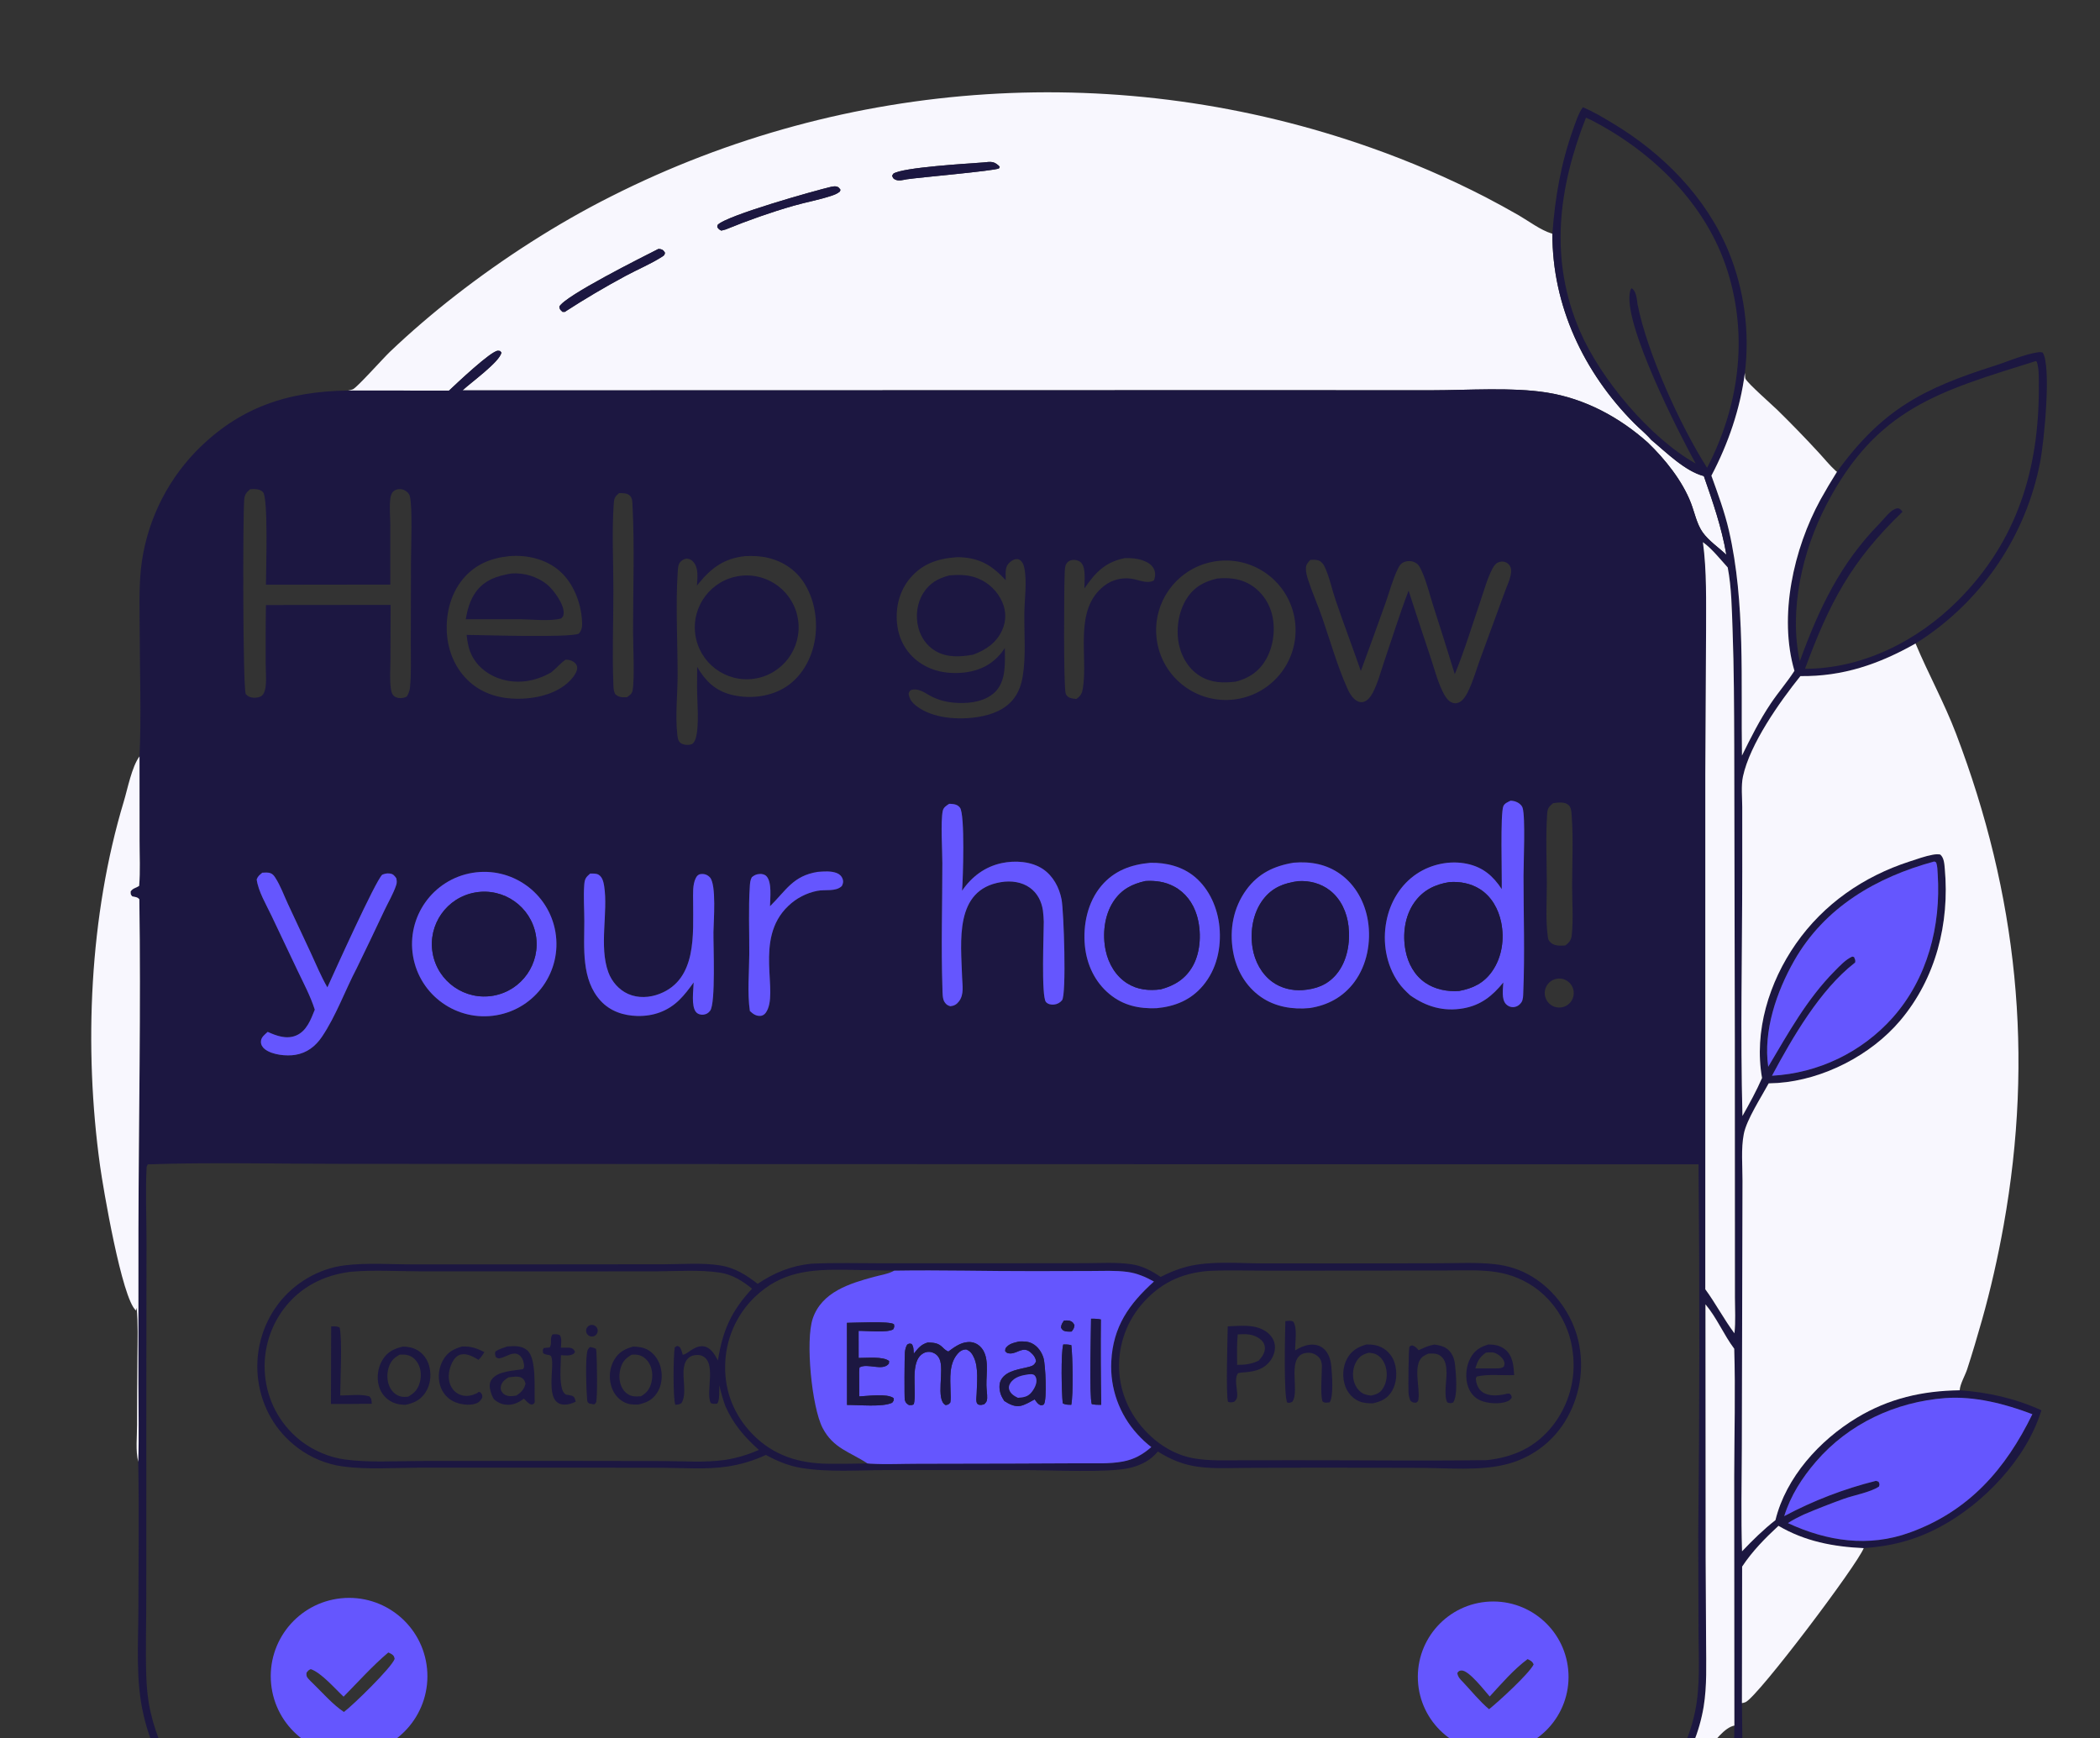 <svg width="296" height="245" viewBox="0 0 296 245" fill="none" xmlns="http://www.w3.org/2000/svg">
<rect x="0" y="0" width="296" height="245" fill="#333333" stroke="none"/>
<g clip-path="url(#clip0_3_1021)">
<path d="M49.054 55.047C49.258 54.991 49.607 54.946 49.782 54.846C50.489 54.444 54.002 50.501 54.963 49.584C57.878 46.806 61.008 44.126 64.186 41.653C70.933 36.403 78.475 31.534 86.125 27.688C119.402 10.873 158.107 8.394 193.257 20.827C198.791 22.777 204.184 25.104 209.399 27.791C210.973 28.611 212.531 29.463 214.07 30.348C215.51 31.187 217.113 32.412 218.695 32.909C218.734 32.921 218.775 32.932 218.815 32.944C218.783 43.089 223.248 52.52 230.355 59.665C231.118 60.432 232.052 61.178 232.74 61.995C234.83 63.725 237.494 66.416 240.159 67.105C241.437 70.781 242.671 74.33 243.335 78.185C242.267 77.201 240.853 76.22 240.007 75.047C239.169 73.883 238.851 72.218 238.339 70.891C237.128 67.754 234.687 64.714 232.278 62.392C228.26 58.798 223.378 56.174 218.018 55.328C213.088 54.55 206.907 55.004 201.815 55.008L172.578 55.001L65.192 55.027C66.286 53.978 70.467 50.994 70.674 49.691L70.507 49.484C70.377 49.453 70.334 49.437 70.19 49.434C69.25 49.414 64.315 54.089 63.29 55.056L49.054 55.047ZM138.631 22.896C136.473 23.058 127.15 23.592 125.912 24.487L125.751 24.76C125.861 25.101 125.91 25.197 126.273 25.348C126.721 25.535 127.342 25.354 127.798 25.273C129.577 25.003 140.098 24.091 140.806 23.738L140.917 23.508C140.691 23.235 140.273 22.93 139.92 22.855C139.529 22.773 139.028 22.861 138.631 22.896ZM117.152 26.329C114.968 26.836 102.276 30.399 101.146 31.711L101.096 32.001C101.304 32.297 101.351 32.35 101.675 32.505L102.286 32.342C105.379 31.079 108.645 29.922 111.857 29.001C113.639 28.49 115.508 28.166 117.261 27.571C117.691 27.425 118.033 27.285 118.385 26.996L118.467 26.75C118.244 26.453 118.19 26.324 117.794 26.27C117.603 26.244 117.345 26.302 117.152 26.329ZM92.794 35.091C90.643 36.188 79.608 41.689 78.837 43.223C78.898 43.641 78.974 43.657 79.284 43.956L79.6 43.964C82.404 42.147 85.281 40.446 88.225 38.865C89.885 37.972 91.735 37.203 93.315 36.191C93.622 35.994 93.654 35.976 93.734 35.637C93.558 35.337 93.459 35.196 93.087 35.111C92.991 35.089 92.892 35.097 92.794 35.091Z" fill="#F8F7FE"/>
<path d="M218.815 32.944C219.18 27.854 220.021 23.018 221.742 18.206C222.113 17.17 222.465 16.008 223.109 15.114C224.537 15.711 225.904 16.532 227.231 17.325C234.335 21.567 240.463 27.737 243.654 35.456C245.862 40.868 246.65 46.754 245.945 52.556C245.279 57.654 243.612 62.506 241.225 67.046C242.141 69.603 243.087 72.141 243.698 74.792C246.039 84.946 245.358 96.114 245.537 106.496C246.781 103.962 248.035 101.469 249.616 99.122C250.665 97.564 251.917 96.123 252.929 94.551C250.673 86.844 252.811 77.357 256.597 70.43C257.337 69.099 258.113 67.789 258.925 66.5C265.305 57.699 271.096 54.747 281.153 51.549C283.086 50.935 285.303 49.941 287.289 49.649C287.514 49.615 287.699 49.633 287.918 49.687C289.187 51.587 288.106 62.414 287.55 65.196C285.563 75.358 279.605 84.308 270.997 90.063C270.667 90.279 270.335 90.492 270.001 90.701C264.84 93.62 259.748 95.369 253.769 95.296C250.838 98.943 246.657 104.859 245.672 109.455C245.394 110.755 245.573 112.441 245.573 113.777L245.575 122.813C245.568 134.29 245.298 145.831 245.603 157.299C246.577 155.567 247.575 153.766 248.364 151.943C247.207 145.364 249.358 138.436 253.132 133.027C257.054 127.406 262.68 123.524 269.168 121.422C270.235 121.076 271.333 120.674 272.437 120.471C272.801 120.404 273.109 120.393 273.474 120.439C274.03 120.902 274.062 121.782 274.124 122.474C274.814 130.14 272.865 137.898 267.841 143.846C263.71 148.736 257.008 152.176 250.618 152.641C250.18 152.67 249.741 152.689 249.302 152.698C248.271 154.614 246.192 157.79 245.793 159.834C245.388 161.907 245.615 164.288 245.609 166.407L245.577 179.181L245.516 204.065C245.503 208.921 245.391 213.803 245.546 218.655C247.045 217.079 248.539 215.61 250.254 214.261C251.731 208.224 256.474 203.009 261.697 199.851C266.243 197.102 270.961 196.035 276.226 195.956C280.24 196.249 284.07 197.1 287.739 198.781C285.654 205.6 279.618 211.928 273.418 215.236C269.952 217.084 266.591 217.94 262.695 218.208C258.427 218.016 254.412 217.258 250.68 215.063C248.765 216.843 247.01 218.617 245.558 220.808L245.529 240.05C245.524 242.481 245.853 253.872 245.218 255.179L245.012 255.316C244.805 255.229 244.676 255.244 244.596 255.014C244.152 253.747 244.463 245.265 244.465 243.218L244.441 208.105C244.454 202.118 244.626 196.087 244.444 190.105C242.95 188.114 242.009 185.762 240.389 183.847L240.414 219.674L240.48 231.587C240.485 234.561 240.616 237.603 240.135 240.548C239.552 244.114 238.067 247.603 236.152 250.652C232.344 256.588 226.428 260.862 219.596 262.613C213.361 263.609 206.87 263.135 200.568 263.127L172.465 263.154L92.184 263.158L61.812 263.084C57.23 263.085 52.601 262.953 48.024 263.1C40.354 263.053 33.649 260.948 28.02 255.548C24.134 251.793 21.428 246.987 20.232 241.717C19.095 236.873 19.499 231.724 19.506 226.779C19.514 219.87 19.609 212.946 19.486 206.039C19.609 202.365 19.508 198.659 19.508 194.982L19.515 172.989C19.554 157.589 19.871 142.147 19.641 126.752C19.376 126.418 19.046 126.435 18.642 126.339C18.387 126.055 18.424 126.031 18.42 125.643C18.768 125.155 19.144 125.192 19.616 124.859C19.786 122.788 19.67 120.62 19.673 118.538L19.664 106.616C19.933 100.852 19.703 94.983 19.693 89.21C19.688 86.222 19.562 83.173 19.861 80.198C20.529 74.014 23.221 68.225 27.517 63.729C33.616 57.442 40.476 55.159 49.054 55.047L63.29 55.055C64.315 54.089 69.25 49.414 70.19 49.434C70.334 49.437 70.377 49.453 70.507 49.484L70.674 49.691C70.467 50.994 66.286 53.978 65.192 55.027L172.578 55.001L201.815 55.008C206.907 55.004 213.089 54.55 218.018 55.328C223.378 56.173 228.26 58.798 232.278 62.392C234.687 64.714 237.128 67.754 238.339 70.891C238.851 72.218 239.169 73.883 240.007 75.047C240.853 76.22 242.267 77.201 243.335 78.184C242.671 74.33 241.437 70.781 240.159 67.105C237.494 66.416 234.83 63.725 232.74 61.995C232.052 61.177 231.118 60.432 230.355 59.665C223.248 52.52 218.783 43.089 218.815 32.944ZM223.545 16.584C219.634 26.551 218.339 36.585 222.703 46.683C225.621 53.435 232.568 61.718 239.005 65.335C236.732 61.205 228.639 45.433 229.771 41.04C229.814 40.876 229.86 40.745 229.98 40.623C230.33 40.837 230.481 41.194 230.592 41.577C230.712 41.994 230.756 42.462 230.818 42.892C232.165 49.759 236.889 60.087 240.616 65.938C245.103 57.325 246.439 47.577 243.51 38.234C240.541 28.766 232.918 21.358 224.24 16.901C224.011 16.784 223.783 16.681 223.545 16.584ZM286.943 50.893C273.365 55.165 264.539 57.48 257.414 71.185C254.055 77.644 252.124 85.984 253.684 93.206C256.367 85.845 259.364 79.447 264.942 73.776C265.516 73.192 266.379 72.012 267.145 71.725C267.347 71.649 267.559 71.597 267.746 71.714C267.933 71.831 268.033 71.96 268.167 72.13C260.897 79.114 257.847 85 254.418 94.267C262.552 94.255 270.281 90.343 275.958 84.659C284.321 76.286 287.43 66.106 287.376 54.474C287.371 53.355 287.434 52.074 287.098 50.997L286.943 50.893ZM35.267 68.949C34.719 69.408 34.484 69.701 34.422 70.424C34.219 72.788 34.216 96.585 34.634 97.825C34.943 98.169 35.26 98.311 35.719 98.342C36.13 98.37 36.686 98.293 36.985 97.986C37.286 97.678 37.398 97.135 37.446 96.725C37.57 95.661 37.447 94.542 37.449 93.468C37.454 90.741 37.432 88.005 37.488 85.278L55.055 85.261L55.031 92.994C55.027 94.337 54.897 95.828 55.106 97.15C55.162 97.499 55.242 97.848 55.521 98.094C55.872 98.406 56.461 98.454 56.901 98.347C57.066 98.306 57.194 98.239 57.344 98.169C57.584 97.754 57.743 97.39 57.791 96.909C57.992 94.871 57.891 92.743 57.904 90.692L57.929 79.244C57.926 77.307 58.168 71.481 57.769 69.944C57.664 69.54 57.308 69.207 56.93 69.054C56.495 68.878 55.979 68.894 55.581 69.155C55.17 69.424 55.057 69.896 55.007 70.352C54.872 71.585 55.01 72.894 55.013 74.137L55.012 82.395L37.483 82.417C37.485 80.561 37.84 70.199 37.068 69.36C36.635 68.89 35.853 68.91 35.267 68.949ZM87.246 69.51C86.661 70.026 86.558 70.241 86.505 71.024C86.234 75.012 86.455 79.164 86.459 83.167C86.463 87.582 86.279 92.075 86.457 96.481C86.477 96.962 86.489 97.392 86.708 97.831C87.202 98.299 87.71 98.294 88.355 98.283C88.69 98.041 89.056 97.828 89.147 97.397C89.484 95.792 89.233 91.01 89.231 88.988C89.227 83.278 89.455 77.014 89.16 71.369C89.135 70.889 89.169 70.257 88.813 69.891C88.402 69.468 87.786 69.51 87.246 69.51ZM240.031 76.42C240.585 80.554 240.469 84.739 240.475 88.901L240.367 109.003L240.365 181.719C241.832 183.722 242.993 185.953 244.474 187.932C244.657 186.281 244.545 184.553 244.543 182.89L244.54 174.42L244.529 146.467L244.445 105.109C244.424 99.681 244.413 94.267 244.214 88.843C244.107 85.945 244.073 82.836 243.527 79.981C242.459 78.813 241.311 77.339 240.031 76.42ZM71.779 78.39C69.14 78.657 66.919 79.574 65.206 81.667C63.392 83.884 62.738 86.909 63.031 89.721C63.301 92.324 64.507 94.788 66.571 96.435C68.895 98.291 71.869 98.718 74.756 98.383C76.944 98.129 79.335 97.257 80.741 95.484C81.031 95.117 81.379 94.568 81.356 94.084C81.339 93.733 81.124 93.48 80.848 93.285C80.523 93.055 80.106 92.976 79.719 92.979C78.971 93.502 78.407 94.212 77.691 94.772C75.593 95.981 73.189 96.439 70.816 95.777C69.035 95.281 67.461 94.166 66.577 92.521C66.056 91.551 65.891 90.563 65.771 89.487C68.03 89.506 80.115 89.913 81.579 89.32C82.053 88.803 82.078 88.243 82.042 87.567C81.909 84.995 80.832 82.18 78.864 80.465C76.952 78.797 74.272 78.174 71.779 78.39ZM105.016 78.386C102.101 78.701 100.319 79.995 98.499 82.212C98.41 82.321 98.324 82.433 98.238 82.545C98.288 81.42 98.523 80.057 97.681 79.146C97.471 78.919 97.186 78.769 96.875 78.748C96.514 78.722 96.195 78.906 95.946 79.152C95.58 79.513 95.565 80.06 95.531 80.544C95.216 85.066 95.509 90.471 95.511 95.085C95.513 97.795 95.17 100.771 95.457 103.448C95.505 103.901 95.541 104.441 95.944 104.73C96.327 105.005 97.051 105.065 97.482 104.899C97.78 104.784 97.972 104.363 98.059 104.075C98.6 102.279 98.255 98.903 98.253 96.911L98.265 93.998C99.4 95.939 100.768 97.317 103.016 97.903C105.43 98.534 108.274 98.277 110.446 97.017C112.638 95.746 114.066 93.487 114.675 91.065C115.4 88.184 114.987 84.88 113.443 82.326C112.289 80.418 110.438 79.146 108.286 78.632C107.224 78.378 106.104 78.324 105.016 78.386ZM134.849 78.539C132.23 78.719 130.036 79.429 128.296 81.479C126.786 83.257 126.215 85.57 126.438 87.861C126.638 89.914 127.574 91.768 129.193 93.065C131.169 94.648 133.624 95.077 136.085 94.77C138.148 94.513 139.873 93.616 141.177 91.978C141.339 91.772 141.491 91.559 141.634 91.339C141.65 93.388 141.848 95.962 140.265 97.527C138.941 98.836 136.883 99.145 135.092 99.082C133.643 99.031 132.26 98.723 130.99 98C130.273 97.576 129.396 96.994 128.521 97.233C128.196 97.321 128.181 97.485 128.071 97.764C128.179 98.56 128.567 99.053 129.203 99.535C131.525 101.295 135.143 101.499 137.91 101.049C139.848 100.734 141.807 99.985 142.995 98.336C143.631 97.452 143.975 96.414 144.152 95.349C144.632 92.464 144.349 89.39 144.383 86.476C144.406 84.445 144.783 82.023 144.383 80.06C144.295 79.625 144.134 79.205 143.766 78.937C143.561 78.789 143.371 78.79 143.124 78.824C142.708 78.882 142.12 79.375 141.943 79.744C141.671 80.311 141.753 81.17 141.761 81.781C139.894 79.757 138.197 78.669 135.354 78.541C135.185 78.533 135.019 78.535 134.849 78.539ZM158.522 78.669C155.763 79.223 154.374 80.719 152.848 82.94C152.837 81.948 153.123 79.956 152.322 79.246C152.041 78.997 151.561 78.869 151.185 78.918C150.802 78.967 150.516 79.124 150.308 79.458C150.084 79.819 150.093 80.35 150.072 80.763C149.973 82.689 149.89 96.894 150.218 97.779C150.317 98.049 150.533 98.26 150.805 98.353C151.097 98.453 151.411 98.49 151.717 98.519C152.328 98.094 152.516 97.737 152.635 97.006C153.382 92.399 151.288 85.906 155.661 82.555C156.74 81.724 158.111 81.367 159.458 81.565C160.477 81.705 161.713 82.358 162.654 81.803C162.855 81.292 162.895 80.733 162.66 80.222C162.36 79.569 161.693 79.198 161.041 78.976C160.216 78.694 159.387 78.638 158.522 78.669ZM171.379 79.106C166.03 79.881 162.309 84.829 163.052 90.184C163.795 95.538 168.721 99.287 174.08 98.576C179.483 97.859 183.271 92.882 182.522 87.483C181.773 82.084 176.774 78.326 171.379 79.106ZM184.705 78.91C184.33 79.304 184.063 79.575 184.069 80.159C184.074 80.685 184.222 81.247 184.385 81.746C184.975 83.555 185.765 85.304 186.385 87.105C187.507 90.367 188.494 93.845 189.895 96.993C190.148 97.56 190.462 98.147 190.937 98.562C191.265 98.849 191.683 99.041 192.128 98.946C192.759 98.812 193.203 98.189 193.487 97.656C194.199 96.322 194.609 94.696 195.098 93.266C196.232 89.946 197.29 86.525 198.543 83.251C199.562 86.401 200.597 89.546 201.649 92.686C202.199 94.33 202.666 96.181 203.464 97.711C203.704 98.171 204.078 98.76 204.57 98.989C204.952 99.166 205.231 99.174 205.623 99.018C206.181 98.796 206.613 98.096 206.869 97.588C207.622 96.092 208.107 94.329 208.686 92.753L212.165 83.263C212.484 82.398 213.239 80.906 212.922 79.98C212.811 79.656 212.542 79.373 212.224 79.246C211.857 79.1 211.474 79.125 211.122 79.297C210.755 79.476 210.54 79.817 210.355 80.166C209.627 81.545 209.197 83.181 208.692 84.654C207.513 88.095 206.442 91.662 205.057 95.027C204.059 91.78 203.038 88.539 201.995 85.306C201.494 83.742 201.088 82.001 200.406 80.514C200.217 80.1 199.99 79.586 199.577 79.349C199.111 79.081 198.591 79.009 198.074 79.164C197.552 79.32 197.289 79.642 197.058 80.114C196.309 81.648 195.852 83.397 195.284 85.01C194.145 88.205 192.988 91.393 191.813 94.574C190.65 91.221 189.383 87.898 188.241 84.54C187.723 83.015 187.392 81.309 186.701 79.862C186.527 79.496 186.256 79.149 185.865 78.999C185.515 78.864 185.074 78.903 184.705 78.91ZM212.933 112.853C212.551 113.042 212.083 113.212 211.903 113.624C211.45 114.654 211.722 123.464 211.674 125.319C210.438 123.442 209.018 122.224 206.767 121.748C204.365 121.241 201.72 121.805 199.686 123.165C197.406 124.689 195.946 127.143 195.423 129.811C194.84 132.779 195.36 135.957 197.095 138.462C197.572 139.15 198.155 139.726 198.77 140.29C201.04 141.893 203.48 142.619 206.266 142.124C208.738 141.684 210.37 140.366 211.894 138.482C211.861 139.358 211.605 140.835 212.275 141.532C212.527 141.795 212.893 141.966 213.258 141.956C213.768 141.942 214.162 141.685 214.447 141.275C214.702 140.906 214.69 140.319 214.708 139.886C214.937 134.444 214.742 128.925 214.744 123.476C214.744 121.646 215.027 115.223 214.62 113.879C214.481 113.421 213.964 113.078 213.526 112.946C213.335 112.888 213.13 112.873 212.933 112.853ZM218.918 113.207C218.387 113.66 218.14 113.856 218.087 114.588C217.852 117.831 218.016 121.209 218.028 124.462C218.037 126.955 217.827 129.702 218.186 132.168C218.22 132.4 218.306 132.57 218.465 132.746C218.952 133.281 219.644 133.317 220.318 133.282C220.427 133.276 220.536 133.269 220.645 133.26C221.167 132.867 221.467 132.51 221.54 131.844C221.786 129.593 221.591 127.103 221.593 124.83C221.597 121.598 221.775 118.251 221.536 115.03C221.502 114.571 221.495 113.922 221.184 113.571C220.842 113.186 220.371 113.109 219.881 113.112C219.558 113.114 219.236 113.161 218.918 113.207ZM133.789 113.296C133.386 113.563 132.984 113.792 132.88 114.306C132.566 115.857 132.827 119.877 132.826 121.684C132.824 127.555 132.639 133.49 132.839 139.352C132.857 139.892 132.831 140.788 133.136 141.239C133.372 141.588 133.56 141.717 133.958 141.829C134.493 141.771 134.849 141.565 135.174 141.137C135.921 140.154 135.645 138.855 135.61 137.707C135.458 132.741 134.478 125.392 141.11 124.334C142.501 124.111 144.014 124.292 145.179 125.136C146.234 125.901 146.82 127.07 147.002 128.342C147.077 128.861 147.096 129.392 147.121 129.915C147.128 131.479 146.744 140.462 147.431 141.235C147.716 141.555 148.173 141.634 148.579 141.59C149.019 141.546 149.423 141.327 149.698 140.982C150.337 140.177 149.948 128.425 149.632 126.774C149.311 125.1 148.446 123.468 147.009 122.497C145.388 121.402 143.08 121.25 141.198 121.652C138.824 122.16 136.967 123.561 135.606 125.545C135.74 123.873 136.035 114.814 135.311 113.843C134.996 113.42 134.529 113.328 134.031 113.304C133.951 113.301 133.87 113.299 133.789 113.296ZM272.645 121.424C264.477 123.633 257.173 127.886 252.896 135.405C250.421 139.756 248.507 145.303 249.235 150.362C252.072 145.594 254.682 140.829 258.624 136.847C259.338 136.126 260.141 135.249 261.078 134.83L261.331 134.893C261.461 135.235 261.57 135.332 261.474 135.696L261.378 135.75C256.515 139.548 252.638 146.26 249.764 151.625C256.296 151.265 262.415 148.322 266.773 143.444C271.693 137.904 273.598 130.493 273.125 123.211C273.09 122.659 273.099 122.063 272.891 121.544L272.645 121.424ZM162.144 121.611C159.434 121.855 157.056 122.711 155.253 124.839C153.303 127.14 152.629 130.358 152.918 133.309C153.176 135.95 154.324 138.415 156.39 140.12C158.335 141.726 160.544 142.196 163.011 142.105C165.611 141.867 167.854 140.961 169.568 138.919C171.502 136.615 172.169 133.583 171.884 130.63C171.63 127.997 170.478 125.337 168.431 123.61C166.687 122.14 164.389 121.562 162.144 121.611ZM182.351 121.594C179.584 122.047 177.352 123.109 175.669 125.421C173.834 127.943 173.272 131.027 173.796 134.077C174.242 136.676 175.569 139.02 177.756 140.537C179.747 141.918 182.226 142.319 184.603 142.084C187.155 141.701 189.346 140.512 190.898 138.419C192.694 135.997 193.285 132.757 192.816 129.811C192.404 127.218 191.091 124.761 188.933 123.209C186.97 121.796 184.717 121.397 182.351 121.594ZM115.271 122.889C111.786 123.436 110.821 125.478 108.536 127.733C108.545 126.639 108.84 124.349 108.033 123.5C107.778 123.231 107.394 123.16 107.038 123.188C106.598 123.223 106.31 123.359 105.971 123.643C105.756 124.04 105.721 124.426 105.691 124.871C105.48 128.029 105.631 131.305 105.614 134.476C105.599 137.049 105.321 139.961 105.695 142.498C106.13 142.908 106.555 143.226 107.184 143.189C107.474 143.173 107.752 142.996 107.923 142.762C109.938 140.015 106.138 132.38 111.131 127.673C112.256 126.6 113.663 125.87 115.187 125.566C116.301 125.342 117.807 125.723 118.665 124.879C118.815 124.549 118.907 124.301 118.789 123.938C118.648 123.508 118.352 123.21 117.933 123.051C117.11 122.738 116.134 122.824 115.271 122.889ZM36.977 123.005C36.575 123.342 36.373 123.457 36.179 123.953C36.404 125.649 37.536 127.526 38.266 129.067L41.93 136.781C42.79 138.587 43.763 140.405 44.37 142.314C43.809 143.704 43.223 145.343 41.719 145.962C40.368 146.517 38.981 146.003 37.732 145.442C37.305 145.833 36.784 146.197 36.776 146.832C36.771 147.264 37.007 147.634 37.342 147.891C38.394 148.697 40.368 148.887 41.638 148.68C43.263 148.415 44.479 147.469 45.379 146.136C47.365 143.197 48.633 139.613 50.286 136.462C51.601 133.765 52.897 131.058 54.172 128.341C54.718 127.186 55.459 125.944 55.85 124.735C55.963 124.388 55.93 124.122 55.857 123.78C55.573 123.398 55.425 123.176 54.912 123.118C54.516 123.073 54.242 123.147 53.876 123.29C52.898 124.189 47.117 137.035 46.144 139.169C45.253 137.619 44.557 135.936 43.808 134.312L40.589 127.421C40.018 126.199 39.537 124.832 38.802 123.704C38.614 123.416 38.422 123.166 38.077 123.056C37.737 122.947 37.329 122.99 36.977 123.005ZM66.585 123.027C61.029 123.951 57.28 129.211 58.219 134.765C59.159 140.318 64.43 144.052 69.981 143.097C75.509 142.146 79.225 136.9 78.289 131.369C77.353 125.838 72.118 122.107 66.585 123.027ZM83.187 123.127C82.545 123.673 82.408 123.909 82.346 124.768C82.227 126.427 82.36 128.153 82.36 129.818C82.359 133.571 81.906 138.071 84.668 141.072C86.012 142.534 87.894 143.158 89.84 143.2C92.083 143.249 94.101 142.543 95.73 140.963C96.499 140.218 97.147 139.343 97.773 138.477C97.748 139.524 97.393 141.844 98.12 142.665C98.367 142.944 98.798 143.067 99.165 143.014C99.578 142.954 99.839 142.793 100.093 142.466C100.9 141.424 100.534 133.144 100.563 131.367C100.578 129.905 101.015 124.643 100.047 123.648C99.686 123.277 99.266 123.138 98.756 123.204C98.414 123.248 98.232 123.462 98.079 123.753C97.593 124.683 97.7 126.027 97.697 127.048C97.684 131.659 98.258 138.014 92.987 140.074C91.566 140.629 89.945 140.723 88.533 140.093C87.241 139.517 86.233 138.357 85.75 137.039C84.406 133.379 85.738 128.597 85.159 124.894C85.07 124.327 84.913 123.627 84.386 123.301C84.041 123.087 83.577 123.135 83.187 123.127ZM219.007 138.076C217.97 138.499 217.467 139.677 217.877 140.719C218.287 141.761 219.459 142.279 220.506 141.881C221.194 141.619 221.688 141.008 221.8 140.28C221.912 139.552 221.624 138.821 221.046 138.364C220.468 137.908 219.689 137.798 219.007 138.076ZM20.835 164.115C20.729 164.284 20.67 164.418 20.66 164.621C20.493 167.974 20.649 171.416 20.651 174.776L20.627 194.595L20.621 224.386C20.634 228.315 20.498 232.264 20.615 236.189C20.666 237.927 20.84 239.625 21.227 241.321C22.807 248.301 27.087 254.371 33.13 258.203C36.606 260.357 40.547 261.646 44.623 261.962C48.626 262.268 52.77 262.056 56.787 262.048L78.345 262.039L147.743 262.058L195.372 262.038L207.517 262.065C211.469 262.079 215.599 262.381 219.472 261.476C224.146 260.385 228.414 257.818 231.765 254.408C235.278 250.681 237.893 246.274 238.931 241.213C239.669 237.614 239.423 233.79 239.41 230.134L239.372 216.245C239.562 198.868 239.576 181.489 239.415 164.111L103.754 164.076L48.213 164.046C39.106 164.051 29.932 163.805 20.835 164.115ZM274.188 197.056C267.186 197.596 260.579 200.648 255.957 206.025C253.986 208.318 252.391 210.802 251.49 213.697C255.582 211.516 259.926 209.845 264.425 208.723L264.782 208.843C264.941 209.174 264.945 209.167 264.852 209.521C263.709 210.318 261.332 210.742 259.918 211.247C258 211.938 256.102 212.682 254.225 213.477C253.465 213.849 252.714 214.208 252.01 214.681C257.549 217.248 263.37 218.122 269.201 216.007C277.523 212.99 282.686 207.091 286.467 199.331C282.633 197.865 278.318 196.758 274.188 197.056Z" fill="#1C1741"/>
<path d="M127.798 25.273C127.342 25.354 126.721 25.535 126.273 25.348C125.91 25.197 125.861 25.101 125.751 24.76L125.912 24.487C127.15 23.592 136.473 23.058 138.631 22.896C139.028 22.861 139.529 22.773 139.92 22.855C140.273 22.93 140.691 23.235 140.917 23.508L140.806 23.738C140.098 24.091 129.577 25.003 127.798 25.273Z" fill="#1C1741"/>
<path d="M102.286 32.342L101.675 32.505C101.351 32.35 101.304 32.297 101.096 32.001L101.146 31.711C102.276 30.399 114.968 26.836 117.152 26.329C117.345 26.302 117.603 26.244 117.794 26.27C118.19 26.323 118.244 26.452 118.467 26.749L118.385 26.995C118.033 27.285 117.692 27.425 117.261 27.571C115.508 28.166 113.639 28.489 111.857 29.001C108.645 29.922 105.379 31.079 102.286 32.342Z" fill="#1C1741"/>
<path d="M79.6 43.964L79.284 43.956C78.974 43.657 78.898 43.641 78.838 43.223C79.608 41.689 90.643 36.188 92.795 35.091C92.892 35.097 92.991 35.089 93.087 35.111C93.459 35.196 93.558 35.337 93.734 35.637C93.654 35.976 93.622 35.994 93.315 36.191C91.735 37.203 89.885 37.972 88.225 38.865C85.281 40.446 82.404 42.147 79.6 43.964Z" fill="#1C1741"/>
<path d="M241.225 67.046C243.612 62.506 245.279 57.654 245.945 52.556C245.966 52.749 245.958 53.251 246.038 53.402C246.399 54.09 249.738 57.018 250.536 57.794C252.469 59.688 254.354 61.63 256.191 63.617C257.031 64.511 257.849 65.55 258.75 66.368C258.804 66.417 258.866 66.456 258.925 66.5C258.113 67.789 257.337 69.099 256.597 70.43C252.811 77.357 250.673 86.844 252.929 94.551C251.917 96.123 250.665 97.564 249.616 99.122C248.035 101.469 246.781 103.962 245.537 106.496C245.358 96.114 246.039 84.946 243.698 74.792C243.087 72.141 242.141 69.603 241.225 67.046Z" fill="#F8F7FE"/>
<path d="M240.365 181.719L240.367 109.003L240.475 88.902C240.469 84.739 240.585 80.554 240.031 76.42C241.311 77.339 242.459 78.813 243.526 79.981C244.073 82.836 244.107 85.945 244.214 88.843C244.413 94.267 244.424 99.681 244.445 105.109L244.529 146.467L244.54 174.42L244.543 182.89C244.545 184.553 244.657 186.282 244.474 187.932C242.993 185.953 241.832 183.722 240.365 181.719Z" fill="#F8F7FE"/>
<path d="M65.655 87.282C65.871 85.951 66.233 84.632 67.015 83.514C68.236 81.769 70.072 81.157 72.077 80.835C73.871 80.688 75.84 81.295 77.207 82.468C78.1 83.234 79.529 85.204 79.45 86.451C79.425 86.845 79.341 86.912 79.084 87.181C77.403 87.596 75.101 87.299 73.35 87.281L65.655 87.282Z" fill="#1C1741"/>
<path d="M106.283 95.668C102.271 96.239 98.56 93.441 98.005 89.427C97.451 85.413 100.264 81.713 104.28 81.175C108.273 80.64 111.947 83.434 112.498 87.424C113.049 91.415 110.271 95.1 106.283 95.668Z" fill="#1C1741"/>
<path d="M137.151 92.281C135.366 92.59 133.532 92.716 131.895 91.778C130.638 91.057 129.798 89.838 129.44 88.446C129.023 86.82 129.246 85.013 130.146 83.584C131.026 82.186 132.256 81.493 133.813 81.106C135.157 80.981 136.469 80.992 137.747 81.488C139.333 82.102 140.607 83.326 141.284 84.886C141.834 86.172 141.838 87.535 141.261 88.813C140.442 90.626 138.95 91.613 137.151 92.281Z" fill="#1C1741"/>
<path d="M174.175 96.079C172.453 96.271 170.869 96.271 169.306 95.38C167.698 94.463 166.647 92.823 166.222 91.047C165.701 88.871 166.071 86.231 167.282 84.345C168.316 82.734 169.758 81.951 171.575 81.544C173.065 81.405 174.501 81.508 175.86 82.197C177.5 83.028 178.699 84.558 179.216 86.314C179.84 88.437 179.543 91.044 178.433 92.962C177.451 94.659 176.037 95.599 174.175 96.079Z" fill="#1C1741"/>
<path d="M253.769 95.296C259.748 95.369 264.84 93.62 270.001 90.701C271.795 94.975 274.045 99.046 275.7 103.384C284.364 126.107 286.712 148.744 282.413 172.731C281.609 177.214 280.592 181.729 279.351 186.111C278.7 188.41 278.016 190.722 277.277 192.994C276.995 193.859 276.268 195.084 276.226 195.956C270.961 196.035 266.243 197.102 261.697 199.851C256.474 203.009 251.731 208.225 250.254 214.261C248.539 215.61 247.045 217.079 245.546 218.655C245.391 213.803 245.503 208.921 245.516 204.065L245.577 179.181L245.609 166.407C245.615 164.288 245.388 161.907 245.793 159.835C246.192 157.79 248.271 154.614 249.302 152.698C249.741 152.689 250.18 152.67 250.618 152.641C257.008 152.176 263.71 148.737 267.841 143.846C272.865 137.898 274.814 130.14 274.124 122.474C274.062 121.782 274.03 120.902 273.474 120.439C273.109 120.393 272.801 120.404 272.437 120.471C271.333 120.674 270.235 121.077 269.168 121.422C262.68 123.524 257.054 127.406 253.132 133.028C249.358 138.436 247.207 145.364 248.364 151.943C247.575 153.766 246.577 155.567 245.603 157.299C245.298 145.831 245.568 134.29 245.575 122.813L245.573 113.777C245.573 112.441 245.394 110.755 245.672 109.455C246.657 104.859 250.838 98.943 253.769 95.296Z" fill="#F8F7FE"/>
<path d="M19.486 206.039C19.091 204.504 19.322 202.441 19.321 200.837C19.32 197.611 19.337 194.385 19.369 191.16C19.387 188.891 19.47 186.588 19.261 184.327L19.164 184.708C17.179 183.075 14.523 167.369 14.095 164.269C11.797 147.622 12.59 129.075 17.456 112.942C17.984 111.19 18.586 108.04 19.664 106.616L19.673 118.538C19.67 120.62 19.786 122.788 19.616 124.859C19.144 125.192 18.768 125.155 18.419 125.643C18.424 126.031 18.387 126.055 18.642 126.339C19.046 126.435 19.376 126.418 19.641 126.752C19.871 142.147 19.554 157.589 19.515 172.989L19.508 194.982C19.508 198.659 19.609 202.365 19.486 206.039Z" fill="#F8F7FE"/>
<path d="M211.674 125.319C211.722 123.464 211.45 114.654 211.903 113.624C212.083 113.212 212.551 113.042 212.933 112.853C213.13 112.873 213.335 112.888 213.526 112.946C213.964 113.078 214.481 113.421 214.62 113.879C215.027 115.223 214.744 121.646 214.744 123.476C214.742 128.925 214.937 134.443 214.708 139.886C214.69 140.319 214.702 140.905 214.447 141.275C214.162 141.685 213.768 141.942 213.258 141.956C212.893 141.966 212.527 141.795 212.275 141.532C211.605 140.835 211.861 139.358 211.894 138.482C210.37 140.366 208.738 141.684 206.266 142.124C203.48 142.619 201.04 141.893 198.77 140.29C198.155 139.726 197.572 139.15 197.095 138.462C195.36 135.957 194.84 132.778 195.423 129.811C195.946 127.143 197.406 124.688 199.686 123.165C201.72 121.805 204.365 121.241 206.767 121.748C209.018 122.224 210.438 123.442 211.674 125.319ZM204.273 124.335C202.26 124.658 200.592 125.472 199.378 127.17C197.994 129.105 197.671 131.698 198.118 133.998C198.468 135.801 199.36 137.461 200.9 138.518C202.272 139.459 204.025 139.8 205.67 139.673C207.623 139.308 209.158 138.571 210.329 136.892C211.709 134.911 212.072 132.354 211.597 130.014C211.215 128.129 210.226 126.339 208.564 125.301C207.295 124.508 205.754 124.217 204.273 124.335Z" fill="#6556FE"/>
<path d="M147.121 129.915C147.096 129.392 147.077 128.861 147.002 128.342C146.819 127.07 146.234 125.901 145.179 125.136C144.014 124.292 142.501 124.111 141.11 124.334C134.478 125.392 135.458 132.741 135.61 137.707C135.645 138.856 135.921 140.154 135.174 141.137C134.849 141.566 134.493 141.771 133.958 141.829C133.56 141.718 133.372 141.588 133.136 141.239C132.831 140.788 132.857 139.892 132.839 139.352C132.639 133.49 132.824 127.555 132.826 121.684C132.827 119.877 132.566 115.857 132.88 114.306C132.984 113.792 133.386 113.563 133.789 113.296C133.87 113.299 133.951 113.301 134.031 113.304C134.529 113.328 134.996 113.42 135.311 113.843C136.035 114.814 135.74 123.873 135.606 125.545C136.967 123.561 138.824 122.16 141.198 121.653C143.08 121.251 145.388 121.402 147.009 122.497C148.446 123.468 149.311 125.101 149.631 126.774C149.948 128.425 150.337 140.177 149.698 140.982C149.422 141.327 149.019 141.546 148.579 141.59C148.173 141.634 147.716 141.555 147.431 141.235C146.744 140.462 147.128 131.479 147.121 129.915Z" fill="#6556FE"/>
<path d="M249.235 150.362C248.507 145.303 250.421 139.756 252.896 135.405C257.173 127.886 264.477 123.633 272.645 121.424L272.891 121.544C273.099 122.063 273.09 122.659 273.125 123.211C273.598 130.493 271.693 137.904 266.773 143.444C262.415 148.322 256.296 151.265 249.764 151.625C252.638 146.26 256.515 139.548 261.378 135.75L261.474 135.696C261.57 135.332 261.461 135.235 261.331 134.893L261.078 134.83C260.141 135.249 259.338 136.126 258.624 136.847C254.682 140.829 252.072 145.594 249.235 150.362Z" fill="#6556FE"/>
<path d="M163.011 142.106C160.544 142.197 158.335 141.726 156.39 140.12C154.324 138.415 153.176 135.951 152.917 133.309C152.629 130.358 153.303 127.14 155.253 124.839C157.056 122.711 159.434 121.855 162.144 121.611C164.389 121.562 166.687 122.14 168.431 123.61C170.478 125.337 171.63 127.998 171.884 130.63C172.168 133.583 171.502 136.615 169.567 138.919C167.854 140.961 165.611 141.867 163.011 142.106ZM161.461 124.178C159.555 124.595 158.064 125.367 156.954 127.042C155.649 129.013 155.367 131.722 155.856 134C156.255 135.856 157.266 137.59 158.9 138.61C160.351 139.515 161.939 139.664 163.6 139.448C165.561 138.926 167.111 137.97 168.131 136.152C169.278 134.107 169.364 131.221 168.692 129.001C168.17 127.28 167.085 125.802 165.481 124.951C164.205 124.274 162.885 124.099 161.461 124.178Z" fill="#6556FE"/>
<path d="M184.603 142.084C182.226 142.319 179.747 141.918 177.756 140.537C175.569 139.02 174.242 136.676 173.796 134.077C173.272 131.027 173.834 127.944 175.669 125.421C177.352 123.109 179.584 122.047 182.351 121.594C184.717 121.397 186.97 121.796 188.933 123.209C191.091 124.761 192.404 127.219 192.816 129.811C193.285 132.757 192.694 135.997 190.898 138.419C189.346 140.512 187.155 141.701 184.603 142.084ZM182.983 124.198C180.975 124.468 179.327 125.095 178.052 126.763C176.596 128.669 176.179 131.284 176.554 133.616C176.856 135.489 177.815 137.299 179.375 138.419C180.588 139.289 182.11 139.656 183.591 139.557C185.49 139.41 187.094 138.841 188.359 137.335C189.901 135.498 190.343 132.853 190.074 130.521C189.852 128.603 189.019 126.739 187.478 125.523C186.213 124.527 184.58 124.093 182.983 124.198Z" fill="#6556FE"/>
<path d="M108.536 127.733C110.821 125.478 111.786 123.436 115.271 122.889C116.134 122.824 117.11 122.738 117.933 123.051C118.352 123.21 118.648 123.508 118.789 123.938C118.907 124.302 118.815 124.549 118.665 124.879C117.807 125.723 116.301 125.342 115.187 125.566C113.663 125.87 112.256 126.6 111.131 127.673C106.138 132.38 109.938 140.015 107.923 142.763C107.752 142.996 107.474 143.173 107.184 143.189C106.555 143.226 106.13 142.908 105.695 142.498C105.321 139.962 105.599 137.049 105.614 134.476C105.631 131.306 105.48 128.029 105.691 124.872C105.721 124.426 105.756 124.041 105.971 123.643C106.31 123.359 106.598 123.223 107.038 123.188C107.394 123.16 107.778 123.231 108.033 123.5C108.84 124.349 108.545 126.639 108.536 127.733Z" fill="#6556FE"/>
<path d="M44.37 142.314C43.763 140.406 42.79 138.587 41.93 136.782L38.266 129.067C37.536 127.526 36.404 125.649 36.179 123.953C36.373 123.457 36.575 123.342 36.977 123.005C37.329 122.99 37.736 122.947 38.077 123.056C38.422 123.166 38.614 123.416 38.802 123.704C39.537 124.832 40.018 126.199 40.589 127.421L43.808 134.312C44.557 135.936 45.253 137.62 46.144 139.169C47.117 137.035 52.898 124.189 53.876 123.29C54.241 123.147 54.516 123.073 54.912 123.118C55.425 123.177 55.573 123.398 55.857 123.78C55.929 124.122 55.963 124.389 55.85 124.735C55.459 125.945 54.718 127.186 54.172 128.341C52.897 131.058 51.601 133.765 50.286 136.462C48.633 139.613 47.365 143.197 45.379 146.136C44.479 147.469 43.263 148.415 41.638 148.68C40.368 148.887 38.394 148.697 37.342 147.891C37.007 147.634 36.771 147.264 36.776 146.832C36.784 146.197 37.305 145.834 37.732 145.442C38.981 146.003 40.368 146.517 41.719 145.962C43.223 145.343 43.809 143.704 44.37 142.314Z" fill="#6556FE"/>
<path d="M69.981 143.097C64.43 144.052 59.159 140.318 58.219 134.765C57.28 129.212 61.029 123.951 66.585 123.027C72.118 122.107 77.353 125.838 78.289 131.369C79.225 136.9 75.509 142.146 69.981 143.097ZM67.004 125.792C62.974 126.485 60.275 130.322 60.984 134.349C61.693 138.375 65.54 141.059 69.564 140.335C73.566 139.614 76.232 135.793 75.527 131.788C74.822 127.783 71.011 125.102 67.004 125.792Z" fill="#6556FE"/>
<path d="M97.773 138.477C97.147 139.343 96.499 140.218 95.73 140.963C94.101 142.543 92.083 143.249 89.84 143.2C87.894 143.158 86.012 142.533 84.668 141.072C81.906 138.071 82.359 133.571 82.36 129.818C82.36 128.153 82.227 126.427 82.346 124.768C82.408 123.909 82.545 123.673 83.187 123.127C83.577 123.135 84.041 123.087 84.386 123.301C84.913 123.627 85.07 124.327 85.159 124.894C85.738 128.597 84.406 133.379 85.749 137.039C86.233 138.357 87.241 139.517 88.533 140.093C89.945 140.723 91.566 140.629 92.987 140.074C98.258 138.014 97.684 131.659 97.697 127.048C97.7 126.027 97.593 124.683 98.079 123.753C98.231 123.462 98.414 123.248 98.756 123.204C99.266 123.138 99.686 123.277 100.047 123.648C101.015 124.643 100.578 129.905 100.563 131.367C100.534 133.144 100.9 141.424 100.093 142.466C99.839 142.793 99.578 142.954 99.165 143.014C98.798 143.067 98.367 142.944 98.12 142.665C97.393 141.844 97.748 139.524 97.773 138.477Z" fill="#6556FE"/>
<path d="M163.6 139.448C161.939 139.664 160.351 139.515 158.9 138.61C157.266 137.59 156.255 135.856 155.856 134C155.367 131.722 155.649 129.013 156.954 127.042C158.064 125.367 159.555 124.595 161.461 124.178C162.885 124.099 164.205 124.274 165.481 124.951C167.085 125.802 168.17 127.28 168.692 129.001C169.364 131.221 169.278 134.107 168.131 136.152C167.111 137.97 165.561 138.926 163.6 139.448Z" fill="#1C1741"/>
<path d="M183.591 139.556C182.11 139.656 180.588 139.289 179.375 138.419C177.815 137.299 176.856 135.489 176.554 133.616C176.179 131.284 176.596 128.669 178.052 126.763C179.327 125.095 180.975 124.467 182.983 124.198C184.58 124.093 186.213 124.526 187.478 125.523C189.019 126.739 189.852 128.602 190.074 130.52C190.343 132.853 189.901 135.498 188.359 137.335C187.094 138.841 185.49 139.41 183.591 139.556Z" fill="#1C1741"/>
<path d="M205.67 139.673C204.025 139.8 202.272 139.459 200.9 138.518C199.36 137.461 198.468 135.801 198.118 133.998C197.671 131.698 197.994 129.105 199.378 127.17C200.592 125.472 202.26 124.658 204.273 124.335C205.754 124.217 207.295 124.508 208.564 125.301C210.226 126.339 211.215 128.129 211.597 130.014C212.072 132.354 211.709 134.911 210.329 136.892C209.158 138.571 207.623 139.308 205.67 139.673Z" fill="#1C1741"/>
<path d="M69.564 140.335C65.54 141.059 61.694 138.375 60.984 134.349C60.275 130.322 62.974 126.485 67.004 125.792C71.011 125.102 74.822 127.783 75.527 131.788C76.232 135.793 73.566 139.614 69.564 140.335Z" fill="#1C1741"/>
<path d="M106.799 180.956C109.124 179.381 111.558 178.395 114.354 178.119C117.721 177.956 121.126 178.061 124.497 178.06L142.526 178.056L152.994 178.045C155.111 178.038 157.36 177.892 159.457 178.191C161.019 178.414 162.304 179.112 163.594 179.981C164.809 179.363 166.022 178.856 167.348 178.523C170.656 177.693 174.483 178.066 177.886 178.075L189.854 178.079L202.894 178.053C205.449 178.05 208.099 177.905 210.64 178.179C212.566 178.386 214.344 178.953 216 179.967C219.217 181.938 221.607 185.309 222.47 188.971C223.368 192.881 222.683 196.988 220.566 200.395C218.643 203.479 215.566 205.664 212.021 206.463C208.384 207.312 204.232 206.922 200.507 206.899L186.165 206.863L175.767 206.898C173.552 206.907 171.252 207.034 169.051 206.763C166.869 206.494 165.055 205.755 163.208 204.593C163.057 204.763 162.901 204.929 162.741 205.091C161.775 206.053 160.454 206.64 159.134 206.931C156.11 207.598 148.305 207.219 144.765 207.205L124.897 207.206C121.006 207.216 116.725 207.537 112.884 206.897C111.127 206.604 109.51 205.921 107.955 205.071C106.22 205.883 104.376 206.436 102.48 206.713C99.505 207.149 96.316 206.891 93.306 206.882L77.363 206.859L58.992 206.87C55.495 206.878 51.768 207.155 48.308 206.694C46.014 206.372 43.838 205.475 41.983 204.087C38.862 201.745 36.921 198.394 36.396 194.53C35.885 190.709 36.904 186.841 39.231 183.768C41.463 180.852 44.893 178.812 48.547 178.355C51.739 177.955 55.185 178.224 58.412 178.217L78.299 178.212L93.551 178.198C96.131 178.196 98.969 177.958 101.518 178.358C103.56 178.678 105.192 179.712 106.799 180.956ZM126.038 179.097L119.143 178.972C114.205 178.918 110.161 179.208 106.403 182.8C103.76 185.346 102.25 188.847 102.211 192.516C102.141 196.162 103.51 199.516 106.049 202.125C109.027 205.185 112.67 206.295 116.86 206.315C118.66 206.324 120.471 206.318 122.27 206.268C122.406 206.282 122.541 206.297 122.676 206.305C124.87 206.434 127.135 206.317 129.335 206.318L143.269 206.288L152.25 206.249C154.22 206.239 156.352 206.364 158.289 205.998C159.864 205.7 161.093 205.007 162.28 203.964C161.571 203.427 160.9 202.791 160.305 202.132C157.76 199.343 156.44 195.651 156.639 191.882C156.892 186.983 159.133 183.803 162.651 180.633C161.501 179.986 160.237 179.453 158.924 179.276C157.207 179.046 155.406 179.142 153.675 179.145L145.796 179.164C139.215 179.181 132.614 178.987 126.038 179.097ZM170.371 179.134C166.443 179.438 163.408 180.916 160.842 183.947C158.589 186.636 157.488 190.105 157.778 193.601C158.085 197.267 159.925 200.537 162.725 202.894C164.266 204.191 166.19 205.175 168.179 205.535C170.407 205.939 172.72 205.828 174.976 205.827L183.01 205.821C191.871 205.814 200.742 205.924 209.602 205.806C213.379 205.366 216.431 204.003 218.841 200.965C221.145 198.038 222.172 194.307 221.688 190.614C221.29 187.133 219.518 183.956 216.765 181.79C215.061 180.48 213.053 179.623 210.928 179.299C208.682 178.945 206.324 179.068 204.055 179.072L194.162 179.092L178.698 179.1C175.938 179.102 173.126 178.998 170.371 179.134ZM49.337 179.269C45.654 179.73 42.369 181.395 40.08 184.374C37.892 187.226 36.934 190.835 37.42 194.397C37.887 197.902 39.737 201.074 42.557 203.205C44.273 204.495 46.448 205.418 48.578 205.71C51.976 206.175 55.632 205.929 59.065 205.926L77.373 205.91L93.437 205.934C96.314 205.938 99.404 206.186 102.241 205.764C103.871 205.508 105.459 205.037 106.964 204.361C104.909 202.514 103.372 200.735 102.243 198.192C101.884 197.214 101.616 196.265 101.396 195.247C101.344 195.9 101.479 197.426 101.085 197.841C100.71 197.898 100.528 197.892 100.173 197.757C99.411 196.127 101.11 191.928 98.874 191.074C98.434 190.907 97.663 190.983 97.269 191.238C96.715 191.598 96.499 192.126 96.394 192.754C96.145 194.242 96.849 196.523 96.051 197.771C95.694 197.977 95.596 197.979 95.18 197.989C94.845 196.987 94.903 191.079 95.107 189.91L95.442 189.706C95.805 189.817 95.837 189.854 96.006 190.226C96.105 190.445 96.158 190.712 96.221 190.945C96.959 191.042 98.797 188.315 100.608 190.775C100.833 191.08 101.011 191.427 101.194 191.758C101.852 187.535 103.091 184.774 106.005 181.641C104.701 180.567 103.206 179.639 101.508 179.38C98.578 178.933 95.359 179.187 92.396 179.196L77.801 179.201L59.13 179.192C55.979 179.19 52.635 178.97 49.507 179.249C49.45 179.255 49.393 179.263 49.337 179.269Z" fill="#1C1741"/>
<path d="M126.038 179.097C132.614 178.987 139.215 179.181 145.796 179.164L153.675 179.145C155.406 179.142 157.207 179.046 158.924 179.276C160.237 179.453 161.501 179.987 162.651 180.633C159.133 183.803 156.892 186.984 156.639 191.882C156.44 195.651 157.76 199.343 160.305 202.132C160.9 202.791 161.572 203.427 162.28 203.964C161.093 205.007 159.864 205.7 158.289 205.998C156.352 206.364 154.22 206.239 152.25 206.249L143.269 206.288L129.335 206.318C127.135 206.317 124.87 206.434 122.676 206.305C122.541 206.297 122.406 206.282 122.27 206.268C119.775 204.626 117.44 204.15 115.945 201.263C114.414 198.308 113.506 188.942 114.559 185.847C115.837 182.087 119.765 180.903 123.207 179.967C124.037 179.741 125.086 179.584 125.849 179.197C125.912 179.165 125.975 179.13 126.038 179.097ZM153.787 185.871C153.783 187.764 153.516 196.854 153.891 197.911C154.348 198.01 154.752 198.015 155.218 198.005C155.146 193.995 155.129 189.985 155.165 185.975C154.688 185.888 154.271 185.858 153.787 185.871ZM149.987 186.125C149.731 186.474 149.583 186.678 149.551 187.129C149.729 187.44 149.853 187.584 150.226 187.652C150.488 187.699 150.781 187.684 151.046 187.683C151.314 187.32 151.389 187.229 151.45 186.789C151.271 186.451 151.201 186.319 150.815 186.174C150.598 186.092 150.221 186.126 149.987 186.125ZM119.381 186.453L119.392 198.026C121.042 198.004 124.378 198.367 125.753 197.714C125.967 197.413 126.006 197.424 125.958 197.063C125.014 196.371 122.318 196.775 121.113 196.823L121.1 193.347L121.143 192.741C122.304 192.069 124.38 193.327 125.286 192.208L125.322 191.842C124.5 191.15 122.118 191.416 121.026 191.402L121.022 187.584C122.187 187.563 125.042 187.882 125.891 187.373C126.067 187.036 126.071 187.027 126.005 186.653C125.418 186.174 120.404 186.457 119.381 186.453ZM143.621 189.082C142.855 189.294 142.208 189.37 141.725 190.059L141.674 190.419C141.895 190.696 141.969 190.748 142.355 190.766C143.409 190.818 144.164 189.698 145.236 190.589C145.653 190.935 145.988 191.359 146.035 191.911C145.794 192.361 145.622 192.493 145.125 192.633C143.802 193.006 141.932 193.121 141.142 194.42C140.775 195.025 140.838 195.836 141.049 196.486C141.161 196.832 141.363 197.15 141.55 197.459C142.221 197.899 143.016 198.327 143.849 198.154C144.52 198.014 145.231 197.561 145.839 197.246L145.937 197.38C146.171 197.692 146.322 197.936 146.703 198.077C146.87 198.044 147.057 198.066 147.155 197.909C147.592 197.21 147.361 192.319 147.083 191.406C146.828 190.568 146.282 189.771 145.49 189.365C144.885 189.055 144.286 189.057 143.621 189.082ZM130.798 189.215C129.812 189.493 129.415 190.032 128.802 190.797L128.786 190.581C128.752 190.153 128.777 189.769 128.491 189.424C128.151 189.356 128.164 189.354 127.863 189.529C127.664 189.889 127.59 190.196 127.548 190.606C127.49 191.178 127.465 197.067 127.534 197.315C127.645 197.717 127.771 197.825 128.115 198.042C128.431 198.043 128.537 198.099 128.806 197.916C129.29 196.043 128.125 191.868 130.15 190.743C130.56 190.515 131.031 190.477 131.472 190.645C131.912 190.812 132.197 191.073 132.409 191.5C133.168 193.03 131.818 197.31 133.291 198.046C133.69 197.971 133.692 197.975 133.954 197.665C134.037 197.135 134.002 196.617 133.98 196.083C133.945 194.288 133.724 192.169 135.049 190.736C135.382 190.375 135.678 190.225 136.177 190.196C136.742 190.407 137.019 190.782 137.268 191.316C137.956 192.791 137.697 194.9 137.659 196.507C137.652 196.808 137.568 197.309 137.646 197.598C137.701 197.8 137.762 197.927 137.964 197.988C138.241 198.072 138.444 197.999 138.716 197.936C139.005 197.657 139.121 197.519 139.14 197.104C139.167 196.503 139.049 195.864 139.037 195.258C139 193.541 139.525 191.076 138.137 189.773C137.669 189.334 137.082 189.123 136.442 189.163C135.374 189.228 134.5 189.891 133.669 190.499C133.318 190.344 133.138 190.18 132.864 189.909C132.22 189.274 131.667 189.265 130.798 189.215ZM149.865 189.506C149.518 190.839 149.637 196.219 149.794 197.781C150.202 198.032 150.526 197.983 150.999 198.004C151.297 196.555 151.195 191.203 151.009 189.605C150.605 189.498 150.276 189.492 149.865 189.506Z" fill="#6556FE"/>
<path d="M244.465 243.218C241.676 243.793 238.934 250.641 236.152 250.652C238.067 247.603 239.552 244.114 240.135 240.548C240.616 237.603 240.485 234.561 240.479 231.587L240.414 219.674L240.389 183.847C242.009 185.762 242.95 188.114 244.444 190.105C244.626 196.087 244.453 202.118 244.441 208.105L244.465 243.218Z" fill="#F8F7FE"/>
<path d="M155.218 198.005C154.752 198.015 154.347 198.01 153.891 197.911C153.516 196.854 153.783 187.764 153.787 185.871C154.271 185.858 154.688 185.888 155.165 185.975C155.129 189.985 155.146 193.995 155.218 198.005Z" fill="#1C1741"/>
<path d="M151.046 187.683C150.78 187.684 150.488 187.699 150.226 187.652C149.853 187.585 149.729 187.44 149.551 187.129C149.583 186.678 149.731 186.474 149.987 186.125C150.221 186.127 150.597 186.092 150.815 186.174C151.2 186.319 151.271 186.451 151.45 186.789C151.389 187.229 151.313 187.32 151.046 187.683Z" fill="#1C1741"/>
<path d="M186.327 192.479C186.28 192.022 186.237 191.692 185.919 191.341C185.558 190.941 185.012 190.668 184.466 190.671C181.011 190.692 183.351 196.098 182.137 197.592C181.822 197.723 181.779 197.754 181.448 197.692C180.914 196.94 181.131 187.774 181.175 186.216C181.566 186.18 181.959 186.082 182.306 186.307C182.895 187.251 182.536 189.211 182.55 190.339C183.188 189.951 183.837 189.636 184.588 189.545C185.272 189.462 185.954 189.595 186.501 190.034C187.25 190.637 187.562 191.62 187.648 192.546C187.744 193.575 188.007 196.93 187.404 197.664C186.977 197.688 186.749 197.791 186.407 197.518C186.081 196.484 186.33 193.696 186.327 192.479Z" fill="#1C1741"/>
<path d="M119.392 198.026L119.381 186.453C120.404 186.457 125.418 186.173 126.005 186.653C126.071 187.027 126.067 187.036 125.891 187.373C125.042 187.882 122.187 187.562 121.022 187.584L121.026 191.402C122.118 191.416 124.5 191.15 125.322 191.841L125.286 192.208C124.38 193.327 122.304 192.069 121.143 192.74L121.1 193.347L121.113 196.823C122.318 196.775 125.014 196.371 125.958 197.063C126.006 197.424 125.967 197.413 125.753 197.714C124.378 198.367 121.042 198.004 119.392 198.026Z" fill="#1C1741"/>
<path d="M83.763 188.313C83.489 188.435 83.169 188.398 82.931 188.216C82.692 188.034 82.572 187.736 82.618 187.439C82.663 187.143 82.867 186.895 83.149 186.792C83.564 186.642 84.024 186.847 84.189 187.257C84.355 187.666 84.166 188.133 83.763 188.313Z" fill="#1C1741"/>
<path d="M175.063 193.454L174.53 193.536C173.915 194.21 174.426 195.864 174.39 196.726C174.373 197.147 174.243 197.3 173.956 197.586C173.615 197.662 173.433 197.704 173.098 197.584C172.772 196.779 173.026 188.47 173.054 186.948C174.889 186.885 176.935 186.586 178.52 187.729C179.152 188.186 179.613 188.84 179.694 189.628C179.78 190.466 179.455 191.338 178.913 191.971C177.883 193.176 176.543 193.352 175.063 193.454ZM174.461 188.085C174.317 189.508 174.365 190.946 174.376 192.375C175.52 192.369 176.366 192.284 177.419 191.777C177.884 191.258 178.368 190.61 178.282 189.863C178.226 189.374 177.985 189.014 177.598 188.723C176.635 188.001 175.607 188.005 174.461 188.085Z" fill="#1C1741"/>
<path d="M46.647 197.887L46.682 186.957C47.128 186.942 47.478 186.9 47.882 187.127C48.261 189.138 47.964 194.367 47.955 196.683C49.313 196.715 50.724 196.447 52.043 196.811C52.415 197.146 52.347 197.374 52.404 197.86C50.486 197.893 48.566 197.881 46.647 197.887Z" fill="#1C1741"/>
<path d="M81.15 197.562C80.632 197.819 80.082 198.001 79.495 197.977C76.622 197.864 78.266 192.574 77.704 191.215C77.555 190.853 76.89 191.068 76.546 190.702C76.522 190.372 76.451 190.289 76.641 190.004L77.47 189.926C77.873 189.371 77.44 188.656 77.883 188.084C78.261 188.06 78.567 188.011 78.915 188.197C79.221 188.659 79.084 189.413 79.063 189.949L79.783 189.955C79.992 189.955 80.243 189.93 80.447 189.986C80.785 190.08 80.911 190.246 81.055 190.543L80.859 190.815C80.31 191.145 79.683 191.039 79.065 191.017C79.05 192.424 78.872 194.062 79.141 195.437C79.236 195.924 79.358 196.285 79.781 196.574C80.052 196.62 80.387 196.647 80.643 196.742C81.033 196.889 81.034 197.205 81.15 197.562Z" fill="#1C1741"/>
<path d="M141.55 197.459C141.363 197.15 141.161 196.832 141.049 196.486C140.838 195.836 140.775 195.025 141.142 194.42C141.932 193.121 143.802 193.006 145.125 192.633C145.622 192.493 145.794 192.361 146.035 191.911C145.988 191.359 145.653 190.935 145.236 190.589C144.164 189.699 143.409 190.818 142.355 190.767C141.969 190.748 141.895 190.696 141.674 190.419L141.725 190.059C142.208 189.37 142.855 189.294 143.621 189.082C144.286 189.057 144.884 189.055 145.489 189.365C146.282 189.771 146.828 190.568 147.083 191.406C147.361 192.319 147.592 197.21 147.155 197.909C147.057 198.066 146.87 198.044 146.703 198.077C146.322 197.936 146.171 197.693 145.937 197.38L145.839 197.246C145.231 197.561 144.52 198.014 143.849 198.154C143.016 198.327 142.221 197.899 141.55 197.459ZM144.99 193.71C144.048 193.845 142.973 194.069 142.415 194.946C142.238 195.225 142.142 195.532 142.249 195.855C142.448 196.457 142.945 196.758 143.487 197.02C144.263 196.956 144.873 196.887 145.392 196.243C145.79 195.749 146.241 194.936 146.05 194.274C145.992 194.072 145.88 193.838 145.678 193.758C145.433 193.661 145.245 193.69 144.99 193.71Z" fill="#1C1741"/>
<path d="M128.802 190.797C129.415 190.032 129.812 189.493 130.798 189.215C131.667 189.264 132.22 189.274 132.864 189.909C133.138 190.18 133.318 190.344 133.669 190.499C134.5 189.891 135.374 189.228 136.442 189.162C137.082 189.123 137.669 189.334 138.137 189.773C139.525 191.076 139 193.541 139.037 195.258C139.049 195.864 139.167 196.503 139.14 197.104C139.121 197.519 139.005 197.656 138.716 197.936C138.444 197.999 138.241 198.072 137.964 197.988C137.762 197.927 137.701 197.8 137.646 197.598C137.568 197.309 137.652 196.808 137.659 196.507C137.697 194.9 137.956 192.79 137.268 191.316C137.019 190.782 136.742 190.407 136.177 190.196C135.678 190.224 135.382 190.374 135.049 190.736C133.724 192.169 133.945 194.288 133.98 196.083C134.002 196.617 134.037 197.135 133.954 197.665C133.692 197.974 133.69 197.971 133.291 198.046C131.818 197.31 133.168 193.03 132.409 191.499C132.197 191.073 131.912 190.812 131.472 190.645C131.031 190.477 130.56 190.515 130.15 190.743C128.125 191.868 129.29 196.043 128.806 197.916C128.537 198.098 128.431 198.043 128.115 198.042C127.771 197.825 127.645 197.717 127.534 197.315C127.465 197.067 127.49 191.178 127.548 190.606C127.59 190.196 127.664 189.889 127.863 189.529C128.164 189.354 128.151 189.356 128.491 189.424C128.777 189.769 128.752 190.153 128.786 190.581L128.802 190.797Z" fill="#1C1741"/>
<path d="M150.999 198.004C150.526 197.983 150.202 198.032 149.794 197.782C149.637 196.219 149.518 190.839 149.865 189.507C150.276 189.492 150.605 189.498 151.009 189.605C151.195 191.203 151.297 196.555 150.999 198.004Z" fill="#1C1741"/>
<path d="M193.489 197.801C192.808 197.792 192.169 197.772 191.536 197.492C190.637 197.096 189.959 196.317 189.625 195.4C189.185 194.198 189.239 192.693 189.846 191.556C190.479 190.369 191.352 189.873 192.605 189.501C193.357 189.49 194.041 189.57 194.725 189.908C195.627 190.362 196.3 191.17 196.585 192.139C196.963 193.385 196.878 194.94 196.197 196.071C195.541 197.157 194.687 197.535 193.489 197.801ZM192.966 190.665C192.138 190.868 191.624 191.157 191.182 191.91C190.691 192.745 190.578 193.822 190.854 194.749C191.059 195.433 191.492 196.085 192.138 196.422C192.476 196.598 192.869 196.65 193.241 196.71C194.011 196.534 194.5 196.376 194.937 195.685C195.476 194.832 195.591 193.698 195.337 192.732C195.144 191.996 194.71 191.28 194.018 190.919C193.686 190.746 193.332 190.709 192.966 190.665Z" fill="#1C1741"/>
<path d="M201.332 190.79C201.059 190.915 200.717 191.06 200.489 191.258C199.124 192.446 200.171 195.605 199.933 197.189C199.884 197.515 199.882 197.515 199.602 197.708C199.163 197.696 199.146 197.705 198.808 197.43C198.631 197.029 198.56 196.698 198.534 196.259C198.491 195.55 198.539 190.171 198.654 189.879C198.725 189.7 198.872 189.696 199.037 189.626C199.439 189.75 199.6 189.907 199.871 190.21C199.903 190.245 199.933 190.28 199.963 190.315C200.703 189.962 201.354 189.657 202.169 189.516C202.757 189.581 203.398 189.72 203.893 190.061C204.633 190.573 204.978 191.407 205.079 192.277C205.217 193.468 205.522 196.792 204.812 197.689C204.44 197.811 204.405 197.795 204.027 197.684C203.474 196.926 203.912 194.503 203.893 193.481C203.879 192.672 203.793 191.724 203.12 191.17C202.627 190.766 202.127 190.766 201.517 190.783L201.332 190.79Z" fill="#1C1741"/>
<path d="M212.142 196.512C212.354 196.421 212.521 196.431 212.749 196.423C213.033 196.65 213.021 196.644 213.085 197.004C212.864 197.297 212.776 197.393 212.422 197.536C211.393 197.951 209.6 197.833 208.602 197.363C207.794 196.983 207.233 196.312 206.937 195.476C206.491 194.22 206.621 192.612 207.247 191.439C207.854 190.3 208.605 189.879 209.802 189.498C210.686 189.513 211.478 189.647 212.177 190.229C213.249 191.123 213.348 192.531 213.423 193.819C211.732 193.895 209.805 193.641 208.165 194.016C208.016 194.27 208.001 194.213 208.043 194.544C208.125 195.187 208.417 195.849 208.966 196.22C209.891 196.842 211.112 196.721 212.142 196.512ZM209.437 190.651C208.522 191.337 208.286 191.78 207.95 192.87H210.907C211.38 192.851 211.586 192.904 211.974 192.619C212.082 192.24 212.12 192.128 211.942 191.746C211.717 191.265 211 190.722 210.476 190.637C210.141 190.583 209.774 190.626 209.437 190.651Z" fill="#1C1741"/>
<path d="M57.156 198.008C56.504 198 55.891 197.918 55.297 197.631C54.366 197.181 53.702 196.377 53.414 195.387C53.069 194.202 53.245 192.817 53.868 191.752C54.564 190.563 55.486 190.108 56.785 189.801C57.5 189.804 58.2 189.941 58.827 190.302C59.715 190.812 60.292 191.683 60.527 192.669C60.819 193.892 60.658 195.242 59.948 196.298C59.242 197.345 58.356 197.75 57.156 198.008ZM56.368 190.929C55.559 191.356 55.117 191.776 54.816 192.659C54.496 193.595 54.518 194.723 54.989 195.607C55.297 196.182 55.824 196.674 56.469 196.83C56.828 196.917 57.167 196.895 57.53 196.861C58.38 196.377 58.874 195.871 59.154 194.913C59.412 194.029 59.374 193.026 58.926 192.208C58.621 191.651 58.136 191.189 57.515 191.017C57.132 190.911 56.762 190.917 56.368 190.929Z" fill="#1C1741"/>
<path d="M67.297 196.337L67.42 196.199L67.702 196.232C67.971 196.571 67.989 196.564 67.979 196.993C67.766 197.356 67.582 197.621 67.176 197.791C66.255 198.177 64.805 197.962 63.932 197.535C63 197.08 62.331 196.259 62.034 195.269C61.687 194.067 61.839 192.776 62.456 191.688C63.099 190.579 63.93 190.131 65.129 189.79C66.381 189.75 67.167 190.015 68.273 190.574C68.022 190.993 67.802 191.333 67.444 191.667C66.757 191.239 65.804 190.717 64.964 190.917C64.413 191.048 64.016 191.501 63.767 191.986C63.286 192.923 63.069 194.09 63.438 195.102C63.685 195.782 64.186 196.325 64.865 196.588C65.721 196.92 66.502 196.718 67.297 196.337Z" fill="#1C1741"/>
<path d="M69.615 197.215C69.397 196.842 69.243 196.493 69.139 196.07C69.001 195.505 68.934 194.964 69.29 194.461C70.177 193.206 72.376 193.232 73.749 192.969C73.888 192.723 73.887 192.559 73.851 192.286C73.781 191.773 73.556 191.202 73.083 190.93C72.293 190.475 71.338 191.236 70.57 191.419C70.216 191.503 70.189 191.464 69.895 191.283C69.774 190.902 69.72 190.848 69.845 190.476C70.355 190.144 70.929 189.98 71.501 189.783C72.476 189.716 73.492 189.637 74.294 190.306C75.678 191.462 75.27 195.798 75.375 197.653C75.168 197.96 75.225 197.891 74.909 197.977C74.481 197.857 74.157 197.438 73.847 197.134C73.242 197.58 72.6 197.945 71.832 197.993C70.937 198.05 70.284 197.789 69.615 197.215ZM71.647 194.145C71.151 194.471 70.728 194.781 70.597 195.396C70.522 195.746 70.612 196.074 70.855 196.336C71.24 196.75 71.739 196.814 72.27 196.774C72.448 196.76 72.619 196.73 72.795 196.699C73.442 196.272 73.893 195.815 74.074 195.044C73.977 194.672 73.907 194.448 73.57 194.225C73.08 193.901 72.214 194.07 71.647 194.145Z" fill="#1C1741"/>
<path d="M89.949 197.967C89.222 198.008 88.555 197.951 87.904 197.597C87.011 197.112 86.412 196.276 86.139 195.307C85.802 194.11 85.93 192.756 86.566 191.679C87.212 190.584 88.061 190.123 89.254 189.797C90.002 189.821 90.75 189.912 91.401 190.312C92.305 190.869 92.896 191.783 93.137 192.806C93.416 193.992 93.276 195.318 92.598 196.349C91.943 197.343 91.081 197.734 89.949 197.967ZM89.038 190.937C88.135 191.477 87.683 191.966 87.428 193.011C87.204 193.928 87.275 195.04 87.822 195.837C88.15 196.315 88.621 196.68 89.199 196.784C89.59 196.854 89.962 196.837 90.355 196.799C91.184 196.304 91.584 195.791 91.82 194.841C92.055 193.892 91.956 192.807 91.395 191.986C91.064 191.503 90.547 191.088 89.961 190.979C89.659 190.923 89.344 190.923 89.038 190.937Z" fill="#1C1741"/>
<path d="M83.763 197.955L83.023 197.814C82.74 197.582 82.783 197.497 82.751 197.14C82.627 195.754 82.494 191.664 82.793 190.424C82.848 190.195 82.985 190.038 83.134 189.862C83.466 189.908 83.703 189.97 84.006 190.116C84.027 190.255 84.052 190.394 84.065 190.535C84.142 191.377 84.239 197.197 84.019 197.652C83.962 197.771 83.848 197.854 83.763 197.955Z" fill="#1C1741"/>
<path d="M143.487 197.02C142.945 196.758 142.448 196.457 142.249 195.855C142.142 195.531 142.238 195.225 142.415 194.946C142.973 194.069 144.048 193.845 144.99 193.71C145.245 193.69 145.433 193.661 145.678 193.758C145.88 193.838 145.992 194.072 146.05 194.274C146.241 194.936 145.79 195.749 145.392 196.243C144.873 196.887 144.263 196.956 143.487 197.02Z" fill="#6556FE"/>
<path d="M251.49 213.697C252.391 210.802 253.986 208.318 255.957 206.025C260.579 200.648 267.186 197.596 274.188 197.056C278.318 196.758 282.633 197.865 286.467 199.331C282.686 207.091 277.523 212.99 269.201 216.007C263.37 218.122 257.549 217.248 252.01 214.681C252.714 214.208 253.465 213.849 254.225 213.477C256.102 212.682 258 211.938 259.918 211.247C261.332 210.742 263.709 210.318 264.852 209.521C264.945 209.167 264.941 209.174 264.782 208.843L264.425 208.723C259.926 209.845 255.582 211.516 251.49 213.697Z" fill="#6556FE"/>
<path d="M250.68 215.063C254.412 217.258 258.427 218.016 262.695 218.208C261.783 220.585 247.916 238.975 246.062 239.905C245.893 239.989 245.712 240.017 245.529 240.05L245.558 220.809C247.01 218.617 248.765 216.843 250.68 215.063Z" fill="#F8F7FE"/>
<path d="M50.221 247.254C44.173 247.813 38.809 243.383 38.215 237.338C37.622 231.294 42.023 225.905 48.064 225.278C54.153 224.646 59.593 229.089 60.191 235.181C60.789 241.274 56.316 246.69 50.221 247.254ZM54.735 232.916C52.504 234.795 50.48 237.065 48.43 239.145C47.21 238.012 45.289 235.765 43.806 235.266C43.459 235.4 43.433 235.494 43.204 235.771C43.175 236.177 43.187 236.302 43.459 236.615C43.686 236.876 43.947 237.116 44.194 237.358C45.536 238.665 46.916 240.263 48.477 241.301C49.738 240.362 55.183 235.066 55.626 233.822C55.555 233.486 55.516 233.365 55.21 233.154C55.094 233.075 54.868 232.977 54.735 232.916Z" fill="#6556FE"/>
<path d="M210.942 246.961C205.088 247.223 200.129 242.694 199.858 236.841C199.588 230.988 204.108 226.022 209.961 225.741C215.826 225.46 220.807 229.994 221.078 235.86C221.35 241.727 216.808 246.7 210.942 246.961ZM215.318 233.851C213.372 235.294 211.612 237.333 209.98 239.12C209.255 238.301 207.04 235.419 206.013 235.456C205.664 235.468 205.595 235.557 205.411 235.811C205.495 236.358 205.808 236.684 206.199 237.074C207.388 238.335 208.566 239.802 209.887 240.913C211.237 239.833 215.465 235.966 216.169 234.612C216.01 234.184 215.721 234.038 215.318 233.851Z" fill="#6556FE"/>
</g>
<defs>
<clipPath id="clip0_3_1021">
<rect width="296" height="296" fill="white"/>
</clipPath>
</defs>
</svg>
